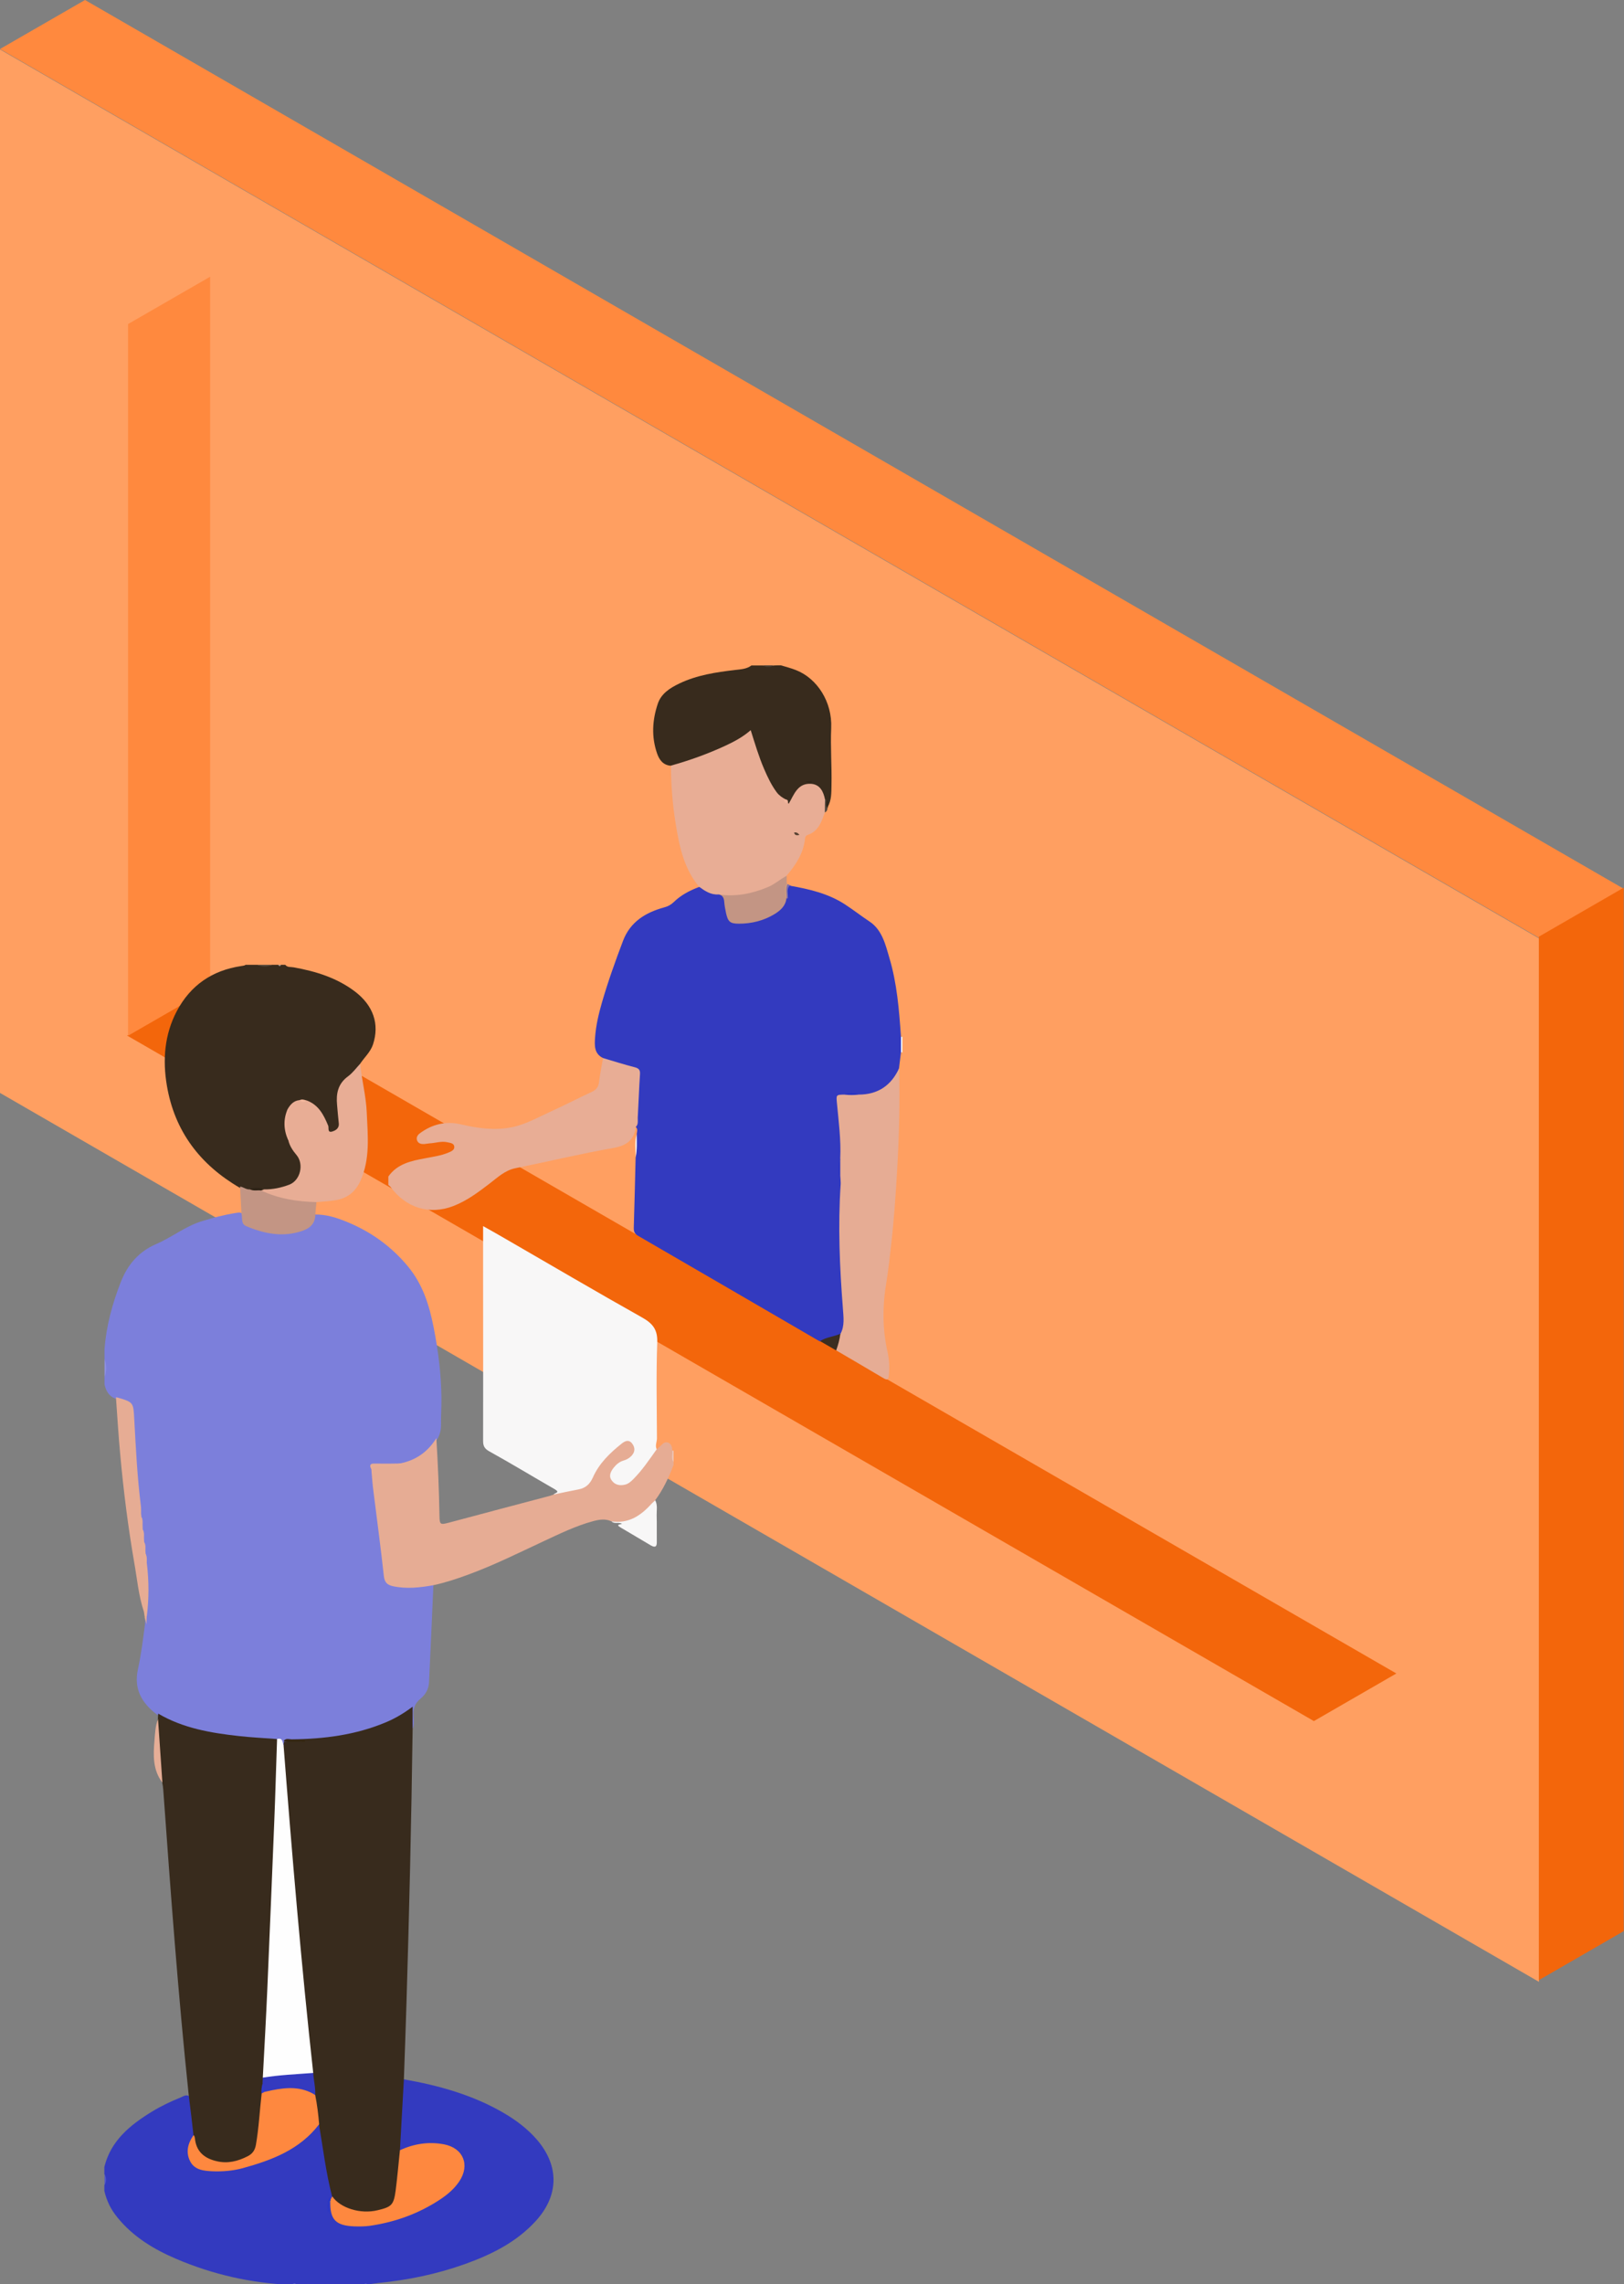 <?xml version="1.0" encoding="utf-8"?>
<!-- Generator: Adobe Illustrator 22.1.0, SVG Export Plug-In . SVG Version: 6.00 Build 0)  -->
<svg version="1.1" id="Cubes" xmlns="http://www.w3.org/2000/svg" xmlns:xlink="http://www.w3.org/1999/xlink" x="0px" y="0px"
	 viewBox="0 0 1150 1617" style="enable-background:new 0 0 1150 1617;" xml:space="preserve">
<rect x="0" y="0" width="1150" height="1617" fill="#808080" stroke="none"/>
<style type="text/css">
	.st0{fill:#FF9F61;}
	.st1{fill:#FF893E;}
	.st2{fill:#F3660B;}
	.st3{fill:#382B1D;}
	.st4{fill:#E8AD95;}
	.st5{fill:#F6F6FC;}
	.st6{fill:#4C4034;}
	.st7{fill:#333ABF;}
	.st8{fill:#E6AC94;}
	.st9{fill:#3B2E21;}
	.st10{fill:#F5ECEC;}
	.st11{fill:#C39584;}
	.st12{fill:#55483D;}
	.st13{fill:#CC9B80;}
	.st14{fill:#796CAE;}
	.st15{fill:#2E2316;}
	.st16{fill:#F2B59C;}
	.st17{fill:#2E2417;}
	.st18{fill:#2C35C1;}
	.st19{fill:#2934C2;}
	.st20{fill:#2833C4;}
	.st21{fill:#574232;}
	.st22{fill:#7C7FDB;}
	.st23{fill:#4A50C7;}
	.st24{fill:#8E90E0;}
	.st25{fill:#514639;}
	.st26{fill:#EEC4B4;}
	.st27{fill:#5056C9;}
	.st28{fill:#ECEDF9;}
	.st29{fill:#E9E9F8;}
	.st30{fill:#6065CE;}
	.st31{fill:#8B90DC;}
	.st32{fill:#9C968E;}
	.st33{fill:#F8F7F7;}
	.st34{fill:#FEFEFE;}
	.st35{fill:#E7AD94;}
	.st36{fill:#E8AD93;}
	.st37{fill:#342612;}
	.st38{fill:#FE883F;}
	.st39{fill:#2B37C4;}
	.st40{fill:#2E38C3;}
	.st41{fill:#E6AE97;}
	.st42{fill:#ECB098;}
	.st43{fill:#2F2417;}
	.st44{fill:#F4B79D;}
	.st45{fill:#343ABF;}
	.st46{fill:#313ACD;}
</style>
<g id="window_outline">
	<path class="st0" d="M0,35l1089.8,629.3V1403L0,773.7V35z"/>
	<path id="Rectangle_6_copy" class="st1" d="M60.2,0L1150,629.3l-60.1,34.7L0,34.7L60.2,0z"/>
	<path id="Rectangle_6_copy_2" class="st2" d="M1149.8,628.4l-60.1,34.7v738.7l60.1-34.7V628.4L1149.8,628.4z"/>
</g>
<g id="Window_Inside">
	<path id="Rectangle_6_copy_6" class="st0" d="M988.5,1185.6L148.1,700.3V196.5l840.4,485.3V1185.6z"/>
	<path id="Rectangle_6_copy_7" class="st2" d="M930.4,1218.4L90,733.1l58.4-33.7l840.4,485.3L930.4,1218.4z"/>
	<g>
		<path class="st3" d="M553,471c3.6,1.1,7.2,2,10.7,3.4c15,5.9,25.7,22.5,24.9,41c-0.6,13.5,0.5,27,0.2,40.4
			c-0.1,5.3,0.1,10.7-2.7,15.5c-1.6-1-1.1-3-2.1-4.3c-0.3-0.4-0.5-0.8-0.7-1.2c-0.6-1.2-1-2.5-1.6-3.6c-3.5-6.9-10.3-8-15.8-2.7
			c-2.2,2.1-3.6,4.7-4.9,7.4c-2.1,4-2.1,4-4.9,0.4c-0.4-0.3-0.8-0.6-1.1-0.8c-5.6-2.5-8.2-7.7-10.8-12.6c-5-9.4-8.6-19.4-11.6-29.6
			c-1.4-4.9-1.3-4.7-5.5-2.2c-15,9.1-31.2,15.4-48.1,20c-1.3,0.3-2.6,0.7-3.9,0c-5.5-0.4-8.2-4.1-9.8-8.7
			c-4.1-11.8-3.4-23.6,0.5-35.2c2.4-7.2,8.7-11.2,15.2-14.3c12.5-6,25.9-8,39.5-9.6c4-0.5,8.2-0.6,11.6-3.2c2.7,0,5.3,0,8,0
			c2.7,0.8,5.3,0.8,8,0C549.7,471,551.3,471,553,471z"/>
		<path class="st4" d="M450.2,797.6c-1.1,9.6-6.5,13.4-16,15.1c-23.2,4.1-46.1,9.6-69.2,14.3c-7.4,1.5-12.6,6.5-18.2,10.8
			c-8.1,6.2-16.2,12.3-25.8,16c-16.9,6.5-33.6,1.3-44.5-13.6c-0.4-0.5-1-0.9-1.5-1.3c0-2,0-4,0-6c6.3-9,16.1-11.1,26-12.9
			c5.5-1.1,11.2-1.8,16.4-4c2-0.8,4.5-1.8,4.3-4.2c-0.2-2.6-3-2.7-5.1-3.2c-4.2-0.9-8.2,0.6-12.3,0.8c-1.3,0.1-2.6,0.4-3.9,0.5
			c-2.1,0.1-4.1-0.3-5-2.4c-0.9-2.2,0.3-4,1.9-5.2c8.6-6.4,18.4-8.8,28.7-6.4c12.1,2.8,24.2,4.6,36.5,2.1c9.8-2,18.6-7.1,27.7-11.2
			c9.7-4.4,19.1-9.3,28.8-13.8c3.2-1.5,4.8-3.5,5.2-7.1c0.7-5.8,1.9-11.4,2.9-17.2c1.2-0.9,2.5-0.8,3.8-0.4c6.5,2,13,4.1,19.6,5.9
			c2.6,0.7,3.8,2.5,4,5.1c0.2,3.3,0.4,6.7,0,10c-0.9,6.6-0.7,13.3-1,19.9C453.2,792.3,453.4,795.6,450.2,797.6z"/>
		<path class="st5" d="M638,734c0.3,0,0.6,0,1,0c0,3.7,0,7.3,0,11l-0.5,0l-0.5,0C635.8,741.3,635.8,737.7,638,734z"/>
		<path class="st6" d="M548,471c-2.7,1.5-5.3,1.6-8,0C542.7,471,545.3,471,548,471z"/>
		<path class="st7" d="M638,734c0,3.7,0,7.3,0,11c-0.5,3.8-0.9,7.5-1.4,11.3c-0.9,6.8-5.1,11.4-10.6,14.8
			c-5.6,3.5-11.6,5.7-18.4,4.7c-3.4-0.8-6.8-0.8-10.2,0.3c-2.9,0.4-3.6,2.1-3.4,5c0.8,10.6,2.6,21.2,2.3,31.9c-0.1,2.3,0,4.7-0.4,7
			c-1,5.2-1,10.4,0.1,15.6c0.6,6.5,0.4,12.9-0.1,19.4c-0.9,11.4-0.6,22.9-0.1,34.4c0.8,14.9,2.2,29.8,2.6,44.8
			c0.1,3.3-0.2,6.7-1.9,9.7c-4.6,3.9-10.3,4.8-16,5.7c-42.9-24.9-85.7-49.9-128.6-74.7c-2.6-1.5-3.2-3.2-3.1-6
			c0.5-16.5,0.9-33,1.3-49.4c1.1-5.4-0.3-10.9,0.8-16.3c0-1.8,1.1-3.8-0.7-5.4c2-1.8,1.3-4.4,1.4-6.5c0.6-10.3,0.9-20.6,1.6-30.8
			c0.2-3.1-0.8-4.2-3.8-5c-7.5-1.9-15-4.3-22.4-6.5c-6.4-3.1-6-9.1-5.6-14.7c0.6-8.3,2.5-16.4,4.8-24.4c4.3-14.9,9.5-29.4,15-43.9
			c5.1-13.4,15.9-20,29-23.6c2.7-0.7,4.8-1.8,6.8-3.7c5.1-5,11.2-8.2,17.8-10.7c2.6-0.5,4.2,1.3,6.2,2.4c2.5,1.4,5.3,1.5,7.9,2.1
			c3.7,0.9,4.7,3.8,5.2,7.1c2,13.5,3.6,14.8,17.3,12.4c9.9-1.7,19.2-4.7,24.1-14.7c0.2-0.4,0.5-0.8,0.8-1.2c0.3-0.4,0.5-0.8,0.8-1.2
			c1.2-2.4-0.1-5.3,1.5-7.7c0.4-0.3,0.9-0.4,1.3-0.1c13.5,2.4,26.7,5.5,38.4,13.1c6,3.9,11.6,8.3,17.5,12.2
			c8.8,5.9,11.2,16.1,14,25.7C635.2,696.2,636.7,715.1,638,734z"/>
		<path class="st4" d="M508.8,633.2c-5.5,0.4-9.7-2.5-13.8-5.5c-11-13.2-14.1-29.4-16.7-45.6c-2.1-13.2-3.1-26.6-3.2-40.1
			c13.3-3.7,26.3-8.4,38.8-14.2c6.2-2.9,12.2-6.1,17.7-10.9c3,9.5,5.7,18.7,9.5,27.5c2.5,5.8,5.2,11.5,9,16.6
			c1.7,2.2,3.8,3.6,6.2,4.9c-0.4,0.6,0,1.2,0.2,1.7c0.3-0.5,0.1-1.2,0.6-1.5c1.5,0.5,0.4,2.2,1.4,2.9c3.8-6.4,6.2-14.8,16-14.1
			c6.2,0.5,8.6,5.5,9.7,11c1.5,3.1,1,6.2-0.1,9.2c-2.3,6.6-4.5,13.3-12,15.9c-1.3,0.4-1.9,1.3-2,2.5c-1.1,10.4-6.4,18.6-13,26.3
			c-5.9,7.6-14.5,10.2-23.1,12.9c-4.8,1.5-9.8,1.6-14.7,2.5C515.4,636,512.3,633.6,508.8,633.2z"/>
		<path class="st8" d="M595,820c0.6-12.9-1.1-25.7-2.3-38.6c-0.6-6.4-0.8-6.4,5.3-6.5c3.3-0.7,6.6-0.7,10,0
			c13.6,0,23.1-6.4,28.7-18.7c0.6,24,0,47.9-1.4,71.8c-1,17.6-2.2,35.2-4.2,52.7c-1,8.7-1.9,17.5-3.3,26.2
			c-2.9,16.8-3.1,33.5,0.7,50.2c1.2,5.4,1.5,11.1,0.9,16.8c-0.4,3.3-1.5,3-3.7,1.8c-11.2-6.6-22.3-13.2-33.5-19.7
			c-0.6-4.4,0.7-8.2,3-11.8c3-5.6,2.1-11.7,1.7-17.6c-2.3-29.4-3.6-58.7-1.6-88.2c0.1-1.2-0.1-2.3-0.1-3.5
			C594.2,830,594.2,825,595,820z"/>
		<path class="st9" d="M595.1,944.2c-0.5,4-1.6,8-3,11.8c-3.8-2.2-7.6-4.4-11.4-6.6C585,946.6,590.4,946.3,595.1,944.2z"/>
		<path class="st10" d="M450.9,803c0.1,5.4,0.4,10.9-0.8,16.3C450.2,813.9,449,808.4,450.9,803z"/>
		<path class="st11" d="M508.8,633.2c12.1,1.8,23.6-0.5,34.7-5.1c5-2,8.9-5.7,13.6-8.1c0,1.7,0,3.4,0,5c0.1,3.7,0.6,7.3-0.2,11
			c-0.6,5.3-4.2,8.5-8.4,11.1c-7.7,4.7-16.3,6.8-25.2,6.8c-6.3,0-7.8-1.3-9.2-7.6c-0.6-2.8-1.1-5.6-1.3-8.4
			C512.5,635.3,511.4,633.6,508.8,633.2z"/>
		<path class="st12" d="M584.1,575.2c0-3.1,0-6.1,0.1-9.2c0.3,0,0.6,0,0.8,0c1.3,1.8-0.3,4.2,1,6C586,573.4,585.4,574.5,584.1,575.2
			z"/>
		<path class="st13" d="M556.9,635.9c-1.4-3.7-1.7-7.4,0.2-11c0.2,0.3,0.4,0.6,0.6,1c0.1,3.4,1,6.9-0.6,10.2L556.9,635.9z"/>
		<path class="st14" d="M557.1,636.1c0.1-3.4-0.9-6.9,0.6-10.2c0.8,0.3,1.5,0.6,2.3,1c-0.3,0.1-0.7,0.2-1,0.3
			c-1.4,2.8,0.4,6-1.1,8.8C557.7,636,557.4,636,557.1,636.1z"/>
		<path class="st15" d="M586,572c-1.8-1.7-0.6-4-1-6c1.8,1.5,0.7,3.6,1.2,5.3C586.3,571.6,586.2,571.8,586,572z"/>
		<path class="st16" d="M557,566.1c0,1.3,0,2.6,0,2.7c0.2-0.3-3.3-1.2-0.8-2.9C556.5,565.8,556.8,565.9,557,566.1z"/>
		<path class="st17" d="M570.3,553.2c2.3-0.1,3.6-0.5,4.9,0.4C573.7,554.1,572.3,554.2,570.3,553.2z"/>
		<path class="st18" d="M595,820c0,5,0,10,0,15C593.4,830,593.4,825,595,820z"/>
		<path class="st19" d="M608,774.9c-3.3,0.4-6.6,0.4-10,0C601.3,773.5,604.7,773.5,608,774.9z"/>
		<path class="st20" d="M557.9,636c0.6-2.9-1.1-6.1,1.1-8.8C558.6,630.1,560.1,633.3,557.9,636z"/>
		<path class="st21" d="M562.3,589.4c1.8-0.4,2.7,0.3,3.8,1.7C564.3,591.4,562.9,591.6,562.3,589.4z"/>
	</g>
	<path id="Rectangle_6_copy_8" class="st1" d="M148.8,699.7l-58.1,33.5V229.4l58.1-33.5V699.7L148.8,699.7z"/>
</g>
<g>
	<path class="st22" d="M306.9,1122.2c-1,22.9-2,45.9-3.1,68.8c-0.2,4.7-2.5,8.7-6.1,11.6c-4,3.3-5.3,7.2-4.9,12.2
		c0.2,2.9,0.6,6-0.5,8.9c-3.2-4.4-1.1-9-1.3-13c-18.5,13.3-40.7,18.3-63.8,20.9c-8,0.9-15.9,0.2-23.8,1.2c-0.4,0.3-0.7,0.7-0.8,1.1
		c-0.4,0.9-0.7,1.8-1.5,2.3c-2.5-0.4-2.3-4.8-5.7-3.8c-20.6-1-41-2.9-60.9-8.4c-8.1-2.2-15.5-5.8-22.8-9.8
		c-11-8.1-17.2-18.2-14-32.6c2.3-10.5,3.6-21.3,5-32c0.2-2,0.1-4,0.1-6c1.5-11.9,1.5-23.8,0-35.7c-0.1-2.5,0.3-5-0.4-7.4
		c-0.2-0.8-0.3-1.6-0.4-2.3c-0.1-2,0.1-4.1-0.6-6c-0.2-0.7-0.3-1.5-0.4-2.3c-0.2-2.3,0.1-4.5-0.6-6.7c-0.2-0.8-0.3-1.5-0.4-2.3
		c-0.1-2.3,0.1-4.7-0.7-7c-0.2-0.8-0.3-1.6-0.4-2.5c-1.3-14.7-2.8-29.4-3.7-44.2c-0.5-8.3-1.2-16.6-1.4-24.9c-0.1-8-0.1-8-7.6-10.6
		c-1.1-0.4-2.2-0.7-3.3-1.2C77.4,989,75.1,985,74,980c0-1.7,0-3.3,0-5c0.8-4.3,0.8-8.7,0-13c0-2.3,0-4.7,0-7
		c1.3-16.4,5.5-32,11.5-47.3c4.8-12.4,12.8-21.7,25.1-27c11-4.7,20.5-12.5,32.1-16.1c8-2.5,16-4.6,24.2-5.9c1.4-0.2,3-0.6,4.4,0.2
		c1.3,7.8,7.3,9.9,13.8,11.4c7.3,1.7,14.6,3.1,22.2,1.4c7.2-1.6,13.5-3.8,15.5-11.9c8.2-0.2,15.8,2.3,23.1,5.3
		c16.7,6.9,30.9,17,42.7,31.1c10.8,12.9,15.4,27.8,18.5,43.6c3.2,16.3,5.3,32.8,5.5,49.5c0.1,6.6-0.4,13.2-0.3,19.9
		c0,3-0.7,5.9-2.1,8.7c-5.9,10.3-14.6,16.9-26.4,18.9c-1,0.3-2,0.4-3.1,0.4c-4.4,0.1-8.9,0-13.3,0.1c-1.8,0-3.9-0.2-3.3,2.8
		c0.1,0.8,0.2,1.6,0.3,2.4c2.8,24.4,6.1,48.8,9.1,73.2c0.4,3.4,2.4,4.8,5.4,5.5c6.4,1.5,12.8,1.4,19.3,0.7
		C301.1,1121.7,304,1120.3,306.9,1122.2z"/>
	<path class="st7" d="M286,1472c24.9,4.4,49,11.1,71,24c8.7,5.1,16.6,11.1,23.2,18.7c15.9,18.5,15.7,39.5-0.8,57.6
		c-13.8,15.1-31.5,23.8-50.2,30.5c-19.8,7.1-40.3,11.3-61.3,13.4c-2,0.2-3.9,0.6-5.9,0.8c-1.9,1.2-4.2-0.3-6,1c-3.3,0-6.7,0-10,0
		c-1.8-1.1-3.8-0.3-5.6-0.5c-4.8,0.3-9.6-0.6-14.4,0.5c-2,0-4,0-6,0c-1.3-0.8-2.7-0.8-4,0c-1.7,0-3.3,0-5,0c-1.6-1-3.5-0.3-5.2-0.5
		c-28-1.2-55-7.3-80.8-18.3c-16-6.8-30.8-15.7-42-29.6c-4.5-5.5-7.5-11.6-9.1-18.6c0-1.3,0-2.7,0-4c0.8-2.7,0.8-5.3,0-8
		c0-1.7,0-3.3,0-5c4.6-18.6,18.2-29.6,33.5-39c6.5-4,13.5-7.3,20.6-10.2c2.1-0.9,4.5-2.7,6.8,0c1.6,8.8,3.4,17.6,3.2,26.6
		c-0.5,1.8-1.4,3.4-2.1,5.1c-4.4,10.8,0.6,18.5,12.2,19.3c12.6,0.9,24.5-1.5,36.2-5.7c14.4-5.2,27.9-12,38.1-23.8c1-1.1,1.9-3,4-2
		c1.1,1.1,1.5,2.5,1.7,4c1.9,14.6,4.2,29.1,7.8,43.4c0.2,1,0.3,2,0.2,3c-0.1,1.1-0.5,2-1.4,2.7c-1.5-0.7-2.1,0.3-2.2,1.5
		c-0.2,1.9-0.1,3.9-0.1,5.9c0-5.1,0-5.1,1.8-6.5c0.8,1,0.9,2.1,1,3.3c0.9,9.3,4.8,12.8,14.4,13.4c14,0.8,27.1-2.7,39.9-7.5
		c9.4-3.5,18.1-8.3,26-14.6c4.4-3.4,8-7.5,10.3-12.6c3.7-8.4,0.5-16.1-8.1-19.3c-9.9-3.7-19.6-2-29.4,0.9c-2,0.6-4.3,2.5-6.3-0.3
		c-1.1-5.5,0-11,0.5-16.3c0.8-9.3,0.1-18.6,1.6-27.8C284.5,1475.3,284.5,1473.3,286,1472z"/>
	<path class="st3" d="M202,683c1.5,2,3.9,1.4,5.9,1.8c15.6,2.8,30.4,7.3,43.3,17c13.2,10,17.7,23.2,12.9,37.7
		c-1.8,5.3-6.1,9.1-9.1,13.6c-1.2,4.7-4.9,7.4-8.2,10.4c-6,5.4-8,11.8-6.7,19.7c0.6,3.6,0.5,7.3,1.1,10.9c0.4,2.4-0.5,4.5-2.4,6.2
		c-3.8,3.3-5.8,2.9-7.5-1.9c-2.7-7.5-6.3-14.3-14-17.9c-1.7-0.6-3.4-1.1-5.2-0.5c-3.5,0.9-5.8,3.1-7.5,6.3c-2,6.9-2,13.7,0.7,20.5
		c1,2.7,1.8,5.6,3.9,7.5c4.8,4.5,4.5,10.1,4.2,15.8c-0.2,3.8-2,6.7-5.4,8.4c-6.5,3.4-13.3,5.2-20.7,4.5c-3.3-1-6.7-0.9-10.1-0.2
		c-2.8,0.5-5.1-0.9-7.5-2c-28-16.3-46-39.9-51.5-72.1c-3.1-18.2-1.8-36.2,7-52.9c9.7-18.3,25-28.8,45.5-31.9
		c1.1-0.2,2.3-0.2,3.3-0.9c2.7,0,5.3,0,8,0c3.7,0.8,7.3,0.8,11,0c1.3,0,2.7,0,4,0c0.7,0.6,1.3,0.6,2,0C200,683,201,683,202,683z"/>
	<path class="st8" d="M465,1026c0.7-0.6,1.5-1.3,2.2-1.9c1.7-1.4,3.1-3.8,5.8-2.9c2.5,0.9,2.9,3.3,3.1,5.7c1.2,2.6-0.4,5.5,0.9,8.1
		c0,0.7,0,1.3,0,2c-3.4,8.8-7.3,17.4-13,25c-5.2,11.2-17.6,17.2-31,15c-4.3-2-8.7-1.3-13.1-0.1c-12.2,3.3-23.6,8.9-35,14.2
		c-17.6,8.2-35,16.9-53.3,23.6c-8.1,3-16.3,5.7-24.7,7.5c-9.5,1.7-19,2.8-28.7,0.7c-4-0.9-5.9-2.7-6.4-7.3
		c-2.2-20.1-4.9-40.2-7.4-60.2c-0.6-4.4-0.9-8.9-1.3-13.4c0.1-3.8,1.8-5.2,5.8-5.1c5,0.1,10.1,1.3,14.9-1c11-2.3,19.3-8.3,25.2-17.8
		c1.1,18.4,1.9,36.8,2.2,55.2c0.1,6,0.7,6.2,6.4,4.7c23.9-6.4,47.7-12.7,71.6-19c1-0.3,1.9-0.6,2.8-1c5.8-3,12.3-3.7,18.5-5.2
		c3.7-0.9,6.1-3.2,7.6-6.6c4.4-9.9,12-17.1,19.8-24.1c4.5-4,8.3-3.7,10.8-0.2c2.6,3.5,1.4,8-2.9,11.2c-1.3,1-2.9,1.7-4.4,2.3
		c-1.9,0.8-3.5,1.9-4.9,3.4c-2.3,2.6-4.2,5.4-1.8,8.9c1.8,2.7,6.7,3,10,0.8c3.2-2.2,5.7-5,8.1-8.1c2.8-3.5,5.4-7.2,8.1-10.8
		C462.1,1028.1,463.1,1026.6,465,1026z"/>
	<path class="st23" d="M226,1618c4.9-2.2,10-0.4,15-1c0.3,0.2,0.4,0.4,0.3,0.7c-0.1,0.2-0.2,0.3-0.3,0.3C236,1618,231,1618,226,1618
		z"/>
	<path class="st24" d="M74,962c1.6,4.3,1.6,8.7,0,13C74,970.7,74,966.3,74,962z"/>
	<path class="st25" d="M193,683c-3.7,1.6-7.3,1.6-11,0C185.7,683,189.3,683,193,683z"/>
	<path class="st26" d="M477,1035c-2-2.5-0.6-5.4-0.9-8.1c0.3,0,0.6,0.1,0.9,0.1C477,1029.7,477,1032.3,477,1035z"/>
	<path class="st27" d="M74,1539c1.5,2.7,1.5,5.3,0,8C74,1544.3,74,1541.7,74,1539z"/>
	<path class="st28" d="M256,1618c1.8-1.9,4-0.9,6-1c0,0.3,0,0.7,0,1C260,1618,258,1618,256,1618z"/>
	<path class="st29" d="M206,1618c0-0.3,0-0.6,0-1c1.7,0,3.6-0.9,5,1C209.3,1618,207.7,1618,206,1618z"/>
	<path class="st30" d="M241,1618c0-0.3,0-0.6,0-1c1.7,0.2,3.6-0.8,5,1C244.3,1618,242.7,1618,241,1618z"/>
	<path class="st31" d="M216,1618c1.3-1.6,2.7-1.4,4,0C218.7,1618,217.3,1618,216,1618z"/>
	<path class="st32" d="M199,683c-0.7,1.4-1.3,1.2-2,0C197.7,683,198.3,683,199,683z"/>
	<path class="st3" d="M286,1472c-0.9,16.8-1.9,33.5-2.8,50.3c2.6,4.7,0,9.5,0,14.2c-0.1,5.9-1.1,11.9-2.1,17.8
		c-0.9,5.3-3.8,8.5-8.9,10.4c-11.5,4.1-22.2,2.7-32.6-3.5c-2.4-1.4-4.3-3.2-4.4-6.2c-4.4-16.8-6.4-34-9.3-51
		c-3-6.5-2.7-13.6-3.8-20.4c-0.5-5.6-1.4-11.2-1.9-16.8c-2.5-18-3.9-36.1-5.8-54.1c-2.5-23.8-4.5-47.7-6.7-71.6
		c-2-21.6-3.5-43.1-5.4-64.7c-1-10.8-1.5-21.6-2.6-32.4c-0.3-2.8-0.9-5.7,1-8.2c0.1-0.9,0.2-1.8,0.4-2.6c5.1-1.2,10.2,0,14.6-0.5
		c-4.4-0.3-9.6,0.6-14.6-0.5c1.6-1.9,3.7-0.9,5.5-0.9c23-0.2,45.4-3.1,66.8-12.1c6.4-2.7,12.4-6.2,18.8-11c0,5.9,0,10.8,0,15.7
		c-0.9,65.1-2.4,130.2-4.4,195.3C287.3,1436.7,286.6,1454.3,286,1472z"/>
	<path class="st33" d="M433,1077c12.2,1.8,20.9-4.1,28.5-12.6c0.8-0.8,1.7-1.6,2.5-2.3c1.8,3.5,0.9,7.2,1,10.8
		c0.2,6.2,0,12.3,0.1,18.5c0.1,3.3-0.9,4.5-4.1,2.7c-7.3-4.3-14.6-8.6-21.8-12.9c-3.5-2.1,0.2-1.9,1.3-2.5
		C437.7,1077.3,435,1079.1,433,1077z"/>
	<path class="st3" d="M133.7,1483.8c-7.6-72.2-12.9-144.5-18.1-216.9c-0.1-1.7-0.4-3.3-0.7-4.9c-3.2-12.2-3.2-24.7-3.4-37.1
		c0-2.6-0.7-5.3,0.3-7.9c0.1-1.3,0.1-2.6,0.2-3.9c17.7,10.4,37.3,13.7,57.2,15.9c8.9,1,17.9,1.4,26.9,2.1c2.8,6.2,1.8,12.9,1.2,19.2
		c-1.3,12.5-0.7,25-1.4,37.4c-0.7,13.3-1,26.6-1.5,39.9c-0.8,20.1-1.5,40.2-2.5,60.3c-0.8,15.9-1.7,31.9-2.4,47.9
		c-0.5,11.5-1.3,22.9-2.1,34.4c0,1.5,0.1,3-0.1,4.5c-0.4,2.5-1.2,4.9-1,7.5c-0.8,12.1-1.9,24.1-3.9,36.1c-0.7,4.5-3,7.5-7.1,9.5
		c-9.2,4.7-18.5,6.3-28.1,1.4c-7.1-3.7-11-9.4-10.2-17.7C136,1502.3,134.9,1493.1,133.7,1483.8z"/>
	<path class="st34" d="M186.1,1470.8c1.1-20.9,2.3-41.8,3.2-62.8c1.7-39.4,3.3-78.8,4.9-118.1c0.8-19.6,1.3-39.2,2-58.8
		c4.1-1.1,3.8,2.3,4.6,4.5c6,77.4,12.5,154.7,21,231.9c-1,1.3-2.4,1.8-3.9,1.8c-9.6,0.2-19,1.6-28.6,2.4
		C188.2,1471.8,187,1471.8,186.1,1470.8z"/>
	<path class="st8" d="M101.9,1141c-3.8-11.4-4.8-23.4-6.9-35.1c-4.3-25-7.5-50.2-9.8-75.5c-1.3-13.7-2.1-27.5-3.1-41.2
		c0.2,0,0.3,0,0.5,0c12.2,3.5,11.8,3.5,12.5,16c1.1,20.2,2.1,40.3,4.6,60.4c0.3,2.1,0.2,4.3,0.2,6.5c-0.5,9.4,1.5,18.7,2.6,27.9
		c1.5,12.6,1.7,25.1,1.3,37.8C103.8,1138.8,104.2,1140.9,101.9,1141z"/>
	<path class="st11" d="M171,859.2c-0.3-6.4-0.7-12.8-1-19.2c2.4,0.3,4.4,2.3,7,2c2.7-0.1,5.5-0.1,8.2,0.2
		c11.3,3.8,22.9,6.6,34.8,7.4c1.5,0.1,3,0.1,4.1,1.4c-0.3,3-0.6,6-0.8,9c-0.2,6.2-3.7,9.5-9.3,11.4c-13.8,4.7-26.9,2-39.7-3.4
		C170.5,866.4,171.8,862.3,171,859.2z"/>
	<path class="st35" d="M101.9,1141c1.5-1.1,1-2.7,1.1-4.1c0.7-18.6-0.9-37-3.8-55.3c-0.5-3.1-1.2-6.6,0.8-9.6c0,0.6,0,1.2,0.1,1.8
		c1.1,2.3-0.3,4.9,0.9,7.2c0,0.6,0.1,1.2,0.1,1.9c1.2,2.3-0.4,4.9,0.9,7.1c0,0.6,0.1,1.2,0.1,1.8c1.1,2-0.3,4.3,0.9,6.2
		c0,0.6,0.1,1.2,0.1,1.8c1.1,2.3-0.3,4.9,0.9,7.1c1.5,12.3,1.5,24.7,0,37c-0.4,0.5-0.7,1.1-1.5,0.9
		C102.3,1143.6,102.1,1142.3,101.9,1141z"/>
	<path class="st36" d="M283.8,1035.9c0.3,0.3,2.2,0.4,0.5,1c-4.7,1.8-9.8,1.3-14.7,1c-3.4-0.2-5.6,0.8-6.5,4.1
		c0-0.6-0.1-1.2-0.1-1.9c-1.1-2.6-0.1-3.6,2.6-3.6c5.1-0.1,10.3,0.5,15.4-0.4C281.9,1036,282.8,1036,283.8,1035.9z"/>
	<path class="st8" d="M281,1036.1c-4.6,1.9-9.5,0.6-14.2,0.9c-2.3,0.1-4,0.4-3.8,3.2c-1.6-2.9-1-4.3,2.5-4.1
		C270.6,1036.2,275.8,1036.1,281,1036.1z"/>
	<path class="st37" d="M201.1,1232c5,0,9.9,0,14.9,0c0,0.3,0,0.7,0,1c-4.9,0-9.9,0-14.8,0C201.1,1232.7,201.1,1232.3,201.1,1232z"/>
	<path class="st8" d="M103.9,1107c-1.8-2.2-0.6-4.8-0.9-7.1C104.4,1102.1,103.9,1104.6,103.9,1107z"/>
	<path class="st8" d="M101,1081c-1.9-2.2-0.6-4.8-0.9-7.2C101.5,1076.1,100.8,1078.6,101,1081z"/>
	<path class="st8" d="M102.4,1144.9c0.5-0.3,1-0.6,1.5-0.9c-0.1,2-0.2,3.9-0.2,5.9C103.3,1148.2,102.9,1146.5,102.4,1144.9z"/>
	<path class="st8" d="M102,1090c-1.9-2.2-0.6-4.8-0.9-7.1C102.5,1085.1,101.8,1087.6,102,1090z"/>
	<path class="st8" d="M103,1098c-1.8-1.9-0.7-4.1-0.9-6.2C103.4,1093.7,102.9,1095.9,103,1098z"/>
	<path class="st33" d="M465,1026c-5.2,7.3-10.2,14.8-16.6,21.2c-1.7,1.7-3.4,3.2-5.7,3.8c-3.7,0.9-7.1,0.3-9.4-2.8
		c-2.5-3.2-0.9-6.4,1.2-9.1c1.9-2.4,4.1-4.3,7.2-5.2c2.1-0.6,4-1.7,5.5-3.3c2.5-2.7,2.7-5.6,0.5-8.6c-2.4-3.2-5.1-1.9-7.4-0.1
		c-8.4,6.7-16.1,14.1-20.5,24.1c-2.1,4.7-5.2,7.5-10.2,8.4c-5.9,1.1-11.7,2.4-17.5,3.6c0.4-1.2,5-1.2,0.8-3.7
		c-15.5-8.9-30.8-18.2-46.5-26.9c-3.4-1.9-4.3-3.9-4.3-7.3c0.1-38.5,0-77,0-115.4c0-11.9,0-23.9,0-36.7c5.9,3.3,11.1,6.2,16.2,9.2
		c32.2,18.6,64.2,37.4,96.6,55.6c7.4,4.2,10.9,8.6,10.5,17.7c-0.8,22.6-0.3,45.3-0.2,67.9C465.1,1020.9,463.8,1023.4,465,1026z"/>
	<path class="st4" d="M224.1,851c-13.6-0.3-26.7-2.4-39.2-8.2c0.5-0.7,0.9-1.6,2.1-0.8c6.2,0.1,12.2-1.2,18-3.4
		c7.7-3.1,10.4-14.4,5-20.9c-2.7-3.2-5-6.6-5.9-10.8c-1.4-7.3-2-14.7-0.2-22.1c1.9-3.1,4.2-5.6,8.2-6c1.6,0.4,3.3,0.7,5,0.2
		c8.5,3.1,12.1,10.2,15.3,17.9c0.6,1.4-0.7,5,2.6,4.2c2.5-0.7,5.3-2.2,4.9-5.9c-0.5-4.3-0.8-8.6-1.2-12.9
		c-0.8-8.1,0.6-15.1,7.7-20.3c3.3-2.4,5.8-5.9,8.6-8.9c1.2,11.5,4.2,22.8,4.7,34.4c0.7,16.3,2.6,32.8-4.5,48.5
		c-3.7,8.2-9.9,12.7-18.6,13.8C232.4,850.4,228.3,850.7,224.1,851z"/>
	<path class="st38" d="M235.3,1554.9c5.7,8.3,20,12.7,32,9.8c10.1-2.4,11.5-3.7,12.9-14.2c1.2-9.4,2-18.8,3-28.3
		c9.9-4.6,20.3-6.2,31.1-4.2c13.8,2.6,18.7,14.7,10.9,26.3c-3.5,5.2-8.2,9.2-13.3,12.6c-15.2,10.1-32,16.2-50,18.8
		c-3.6,0.5-7.3,0.5-11,0.4c-13.3-0.5-17.4-4.9-17-18.1c-0.3-0.3-0.2-0.6,0.2-0.9C234.5,1556.4,234.9,1555.6,235.3,1554.9z"/>
	<path class="st38" d="M137.1,1511.5c1,1,0.9,2.5,1.1,3.7c1.4,8.8,7.4,13,15.4,14.8c7.7,1.8,14.8,0,21.7-3.5c3.4-1.7,5.2-4.2,5.9-8
		c2.1-12.1,2.7-24.4,4.1-36.6c0.7-0.9,1.4-1.7,2.5-2.1c8.6-2.7,17.3-4.2,26.2-1.9c3.5,0.9,7.1,1.6,9.2,5.2
		c1.4,6.8,2.2,13.8,2.8,20.7c-13.7,18-33.4,25.4-54.1,31.1c-7.1,1.9-14.3,2.5-21.6,2.2c-6.3-0.3-12.8-1-15.8-7.4
		C131.4,1523.4,133.1,1517.1,137.1,1511.5z"/>
	<path class="st39" d="M234.1,1557.2c0.1,0.3,0.1,0.6-0.2,0.9c-2.1,2.4,0,5.5-1.7,8.5c-0.2-3.6-0.8-6.7,0.4-9.6
		C233.3,1555.1,233.8,1556,234.1,1557.2z"/>
	<path class="st40" d="M258.7,1577.8c-3.2,0-6.5,0-9.7,0c0-0.2,0-0.3,0-0.5c3.2,0,6.5,0,9.7,0
		C258.8,1577.4,258.7,1577.6,258.7,1577.8z"/>
	<path class="st41" d="M111.9,1216.9c1,15,2.1,30,3.1,45.1c-6.9-9-6.5-19.6-5.6-30C109.8,1227,110,1221.8,111.9,1216.9z"/>
	<path class="st42" d="M203.8,784.9c0.3,0.5,1.1,1.2,1,1.6c-2.4,6.1-1.4,12.2,0.1,18.3c0.2,0.8-0.2,1.6-0.9,2.2
		C200.8,799.7,200.5,792.3,203.8,784.9z"/>
	<path class="st43" d="M187,842c-0.7,0.3-1.4,0.6-2.1,0.8c-2.6-0.4-5.4,0.6-8-0.9C180.3,840.5,183.7,840.4,187,842z"/>
	<path class="st44" d="M217,779.1c-1.7,1.3-3.4,1.4-5-0.2C213.7,778,215.3,778.4,217,779.1z"/>
	<path class="st45" d="M223.2,1483.1c-9.6-6.1-19.9-5.5-30.4-3.4c-1.9,0.4-3.9,0.9-5.8,1.3c-2.2-1.7,0.4-4.2-1.1-6.1
		c0.1-1.4,0.1-2.8,0.2-4.1c11.8-1.9,23.8-2.4,35.7-3.3C222.1,1472.7,223.5,1477.8,223.2,1483.1z"/>
	<path class="st46" d="M185.9,1475c1.9,1.7,0.7,4.1,1.1,6.1c-0.6,0.3-1.2,0.6-1.8,0.9C184.9,1479.6,185.4,1477.3,185.9,1475z"/>
</g>
</svg>
